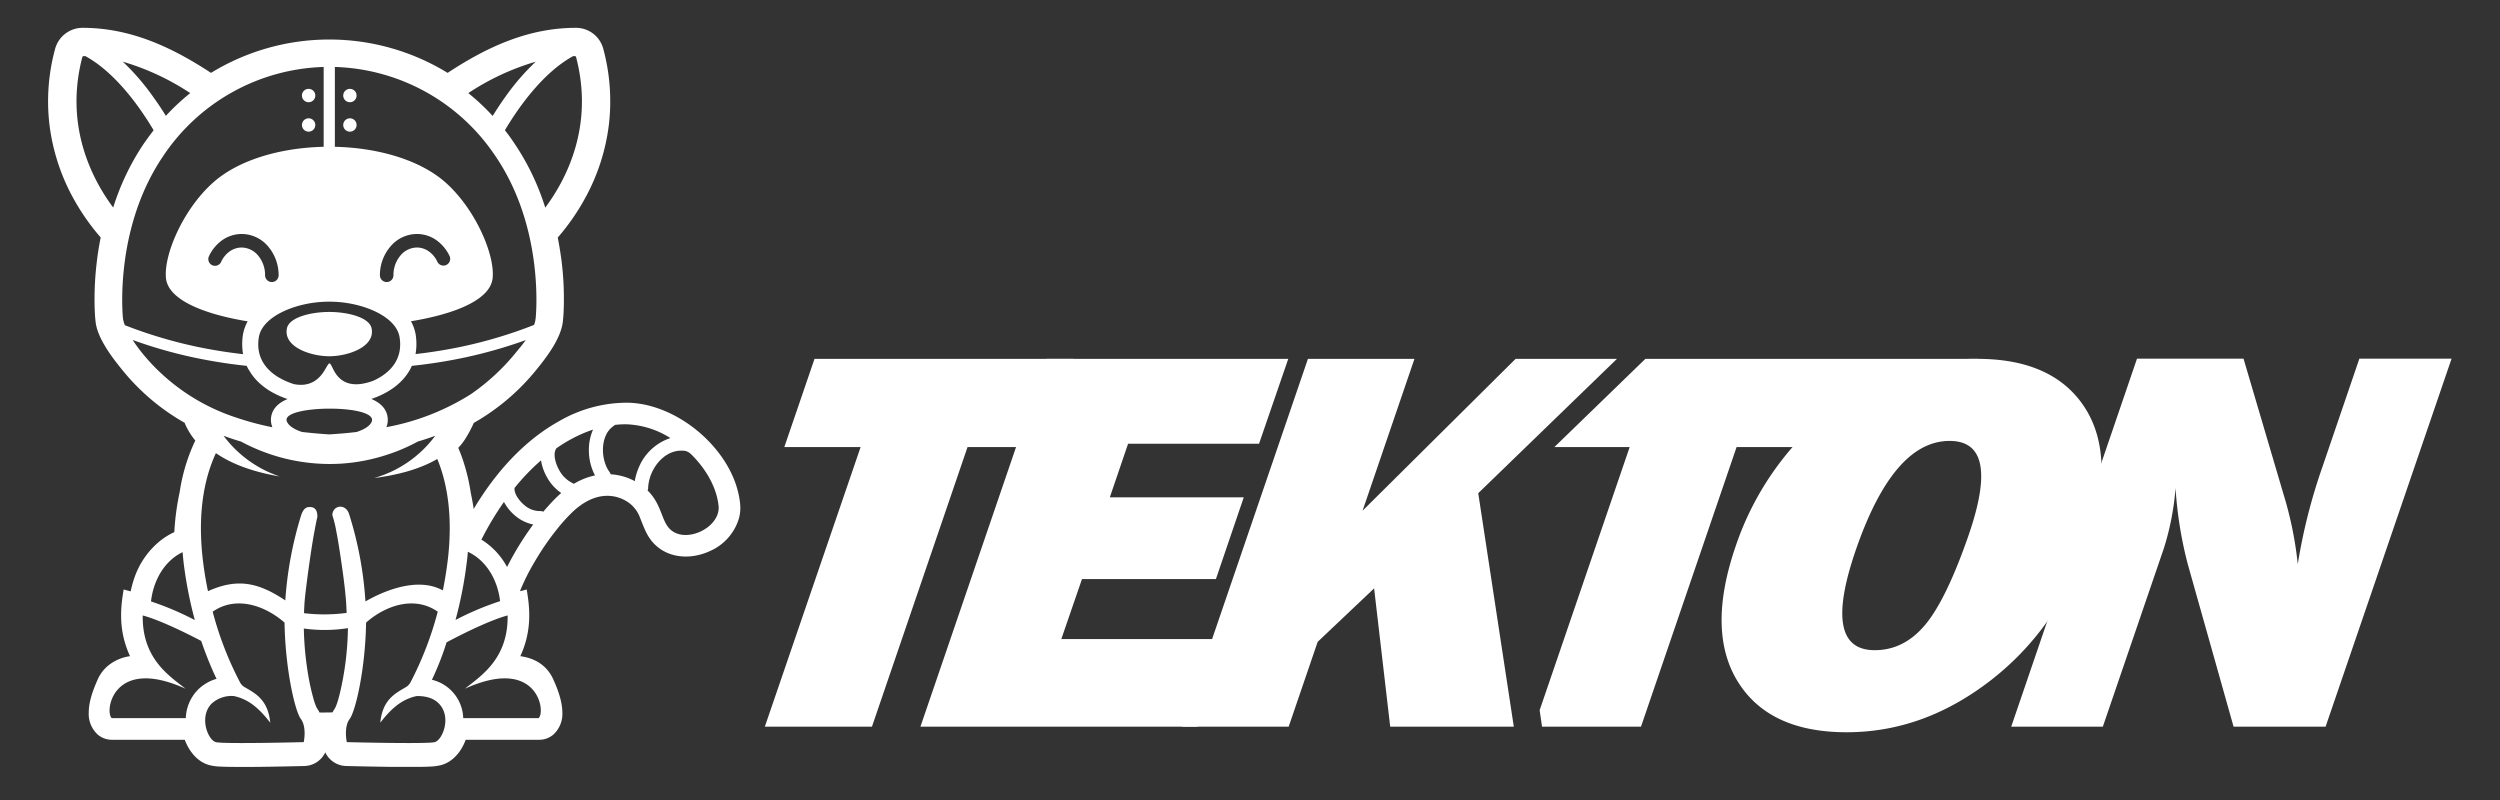 <svg id="Layer_1" data-name="Layer 1" xmlns="http://www.w3.org/2000/svg" viewBox="0 0 720 230.526"><rect x="0" y="0" width="720" height="230.526" fill="#333333" stroke="none"/><defs><style>.cls-1,.cls-2{fill:#fff;}.cls-1{fill-rule:evenodd;}</style></defs><title>tekton-horizontal-white</title><path class="cls-1" d="M94.815,102.599v2.086m55.066,65.575,1.815-.488.217,1.408c1.029,6.474.569,12.08-2.059,17.795,4.063.569,7.611,2.519,9.48,6.663,1.327,2.925,2.6,6.338,2.627,9.588a8.092,8.092,0,0,1-2.654,6.392,6.298,6.298,0,0,1-3.982,1.436H134.117c-1.219,3.332-3.63,6.392-7.151,7.313a16.363,16.363,0,0,1-3.007.406c-1.083.054-2.14.081-3.196.081-2.736.027-5.471,0-8.207,0q-6.419-.081-12.839-.244a6.841,6.841,0,0,1-6.04-3.927,6.817,6.817,0,0,1-6.013,3.927c-4.307.108-8.586.19-12.866.244-2.736.027-5.471.054-8.207,0-1.056,0-2.113-.027-3.196-.081a14.341,14.341,0,0,1-3.034-.406c-3.521-.921-5.905-4.009-7.151-7.313H32.192A6.298,6.298,0,0,1,28.211,211.62a8.092,8.092,0,0,1-2.654-6.392c0-3.25,1.3-6.663,2.6-9.588a10.911,10.911,0,0,1,3.142-4.063,12.798,12.798,0,0,1,6.149-2.6c-2.627-5.715-3.088-11.322-2.059-17.795l.217-1.408,2.031.542a28.742,28.742,0,0,1,.975-3.63,23.572,23.572,0,0,1,7.503-10.916,19.596,19.596,0,0,1,4.09-2.519,72.434,72.434,0,0,1,1.544-11.539A52.578,52.578,0,0,1,56.245,126.868a20.546,20.546,0,0,1-2.763-4.361c-.108-.244-.217-.488-.298-.731a63.245,63.245,0,0,1-17.958-15.222c-2.979-3.657-7.34-9.345-7.72-14.139-.19-1.679-.244-3.359-.271-5.011a89.647,89.647,0,0,1,.65-12.053c.271-2.329.65-4.659,1.111-6.961a64.656,64.656,0,0,1-8.045-11.593A58.683,58.683,0,0,1,14.234,35.805a57.343,57.343,0,0,1,1.652-21.777,8.208,8.208,0,0,1,7.909-6.013c13.868,0,25.84,5.661,36.972,12.974a65.221,65.221,0,0,1,68.148,0c11.105-7.313,23.077-12.974,36.945-12.974a8.122,8.122,0,0,1,7.882,6.04,57.963,57.963,0,0,1,1.625,21.777,58.683,58.683,0,0,1-6.717,20.992,64.517,64.517,0,0,1-8.017,11.593c.433,2.194.785,4.388,1.083,6.636a88.504,88.504,0,0,1,.677,12.27c-.027,1.706-.081,3.413-.271,5.065-.433,4.93-4.659,10.455-7.72,14.193a63.686,63.686,0,0,1-17.958,15.222l-.325.731a37.504,37.504,0,0,1-1.923,3.548,16.767,16.767,0,0,1-2.221,2.898,42.515,42.515,0,0,1,1.517,4.036,55.319,55.319,0,0,1,2.086,8.911c.325,1.544.623,3.115.84,4.659,6.149-10.293,14.328-19.583,24.621-25.298a39.094,39.094,0,0,1,19.854-5.309c7.394.19,14.653,3.63,20.26,8.342,6.149,5.173,11.159,12.568,11.999,20.721a11.798,11.798,0,0,1-.271,4.009,14.902,14.902,0,0,1-8.397,9.643c-5.092,2.384-11.457,2.302-15.737-1.734-2.411-2.302-3.169-4.821-4.388-7.774a9.28,9.28,0,0,0-3.034-4.225,10.609,10.609,0,0,0-7.151-2.14c-3.657.244-6.907,2.329-9.48,4.821a49.083,49.083,0,0,0-4.063,4.496,76.474,76.474,0,0,0-6.582,9.534,61.56,61.56,0,0,0-4.009,7.882,3.527,3.527,0,0,1-.217.46,1.004,1.004,0,0,0,.054.244Zm5.607-23.077a2.322,2.322,0,0,1,.975.19c1.246-1.463,2.546-2.898,3.9-4.225.433-.406.867-.813,1.273-1.165a13.111,13.111,0,0,1-4.063-4.469,14.278,14.278,0,0,1-1.761-4.93,63.257,63.257,0,0,0-7.638,7.963c-.135,1.869,1.706,4.036,2.979,5.038a6.689,6.689,0,0,0,4.334,1.598Zm-1.923,3.873a11.521,11.521,0,0,1-4.875-2.275,13.25,13.25,0,0,1-3.548-4.225,87.889,87.889,0,0,0-6.501,10.861,18.604,18.604,0,0,1,1.977,1.381,20.884,20.884,0,0,1,5.417,6.501,84.486,84.486,0,0,1,7.53-12.243Zm33.099-10.509a1.58,1.58,0,0,1-.163.704c4.117,4.036,3.927,8.749,6.501,11.187,4.523,4.307,14.572-.542,13.949-6.744-.569-5.39-3.684-10.753-8.017-14.979-.027-.027-.054-.054-.081-.054a3.255,3.255,0,0,0-2.302-.867c-5.471-.244-9.697,5.498-9.886,10.753Zm-3.846-1.977a16.248,16.248,0,0,1,1.165-3.955,14.833,14.833,0,0,1,9.101-8.451,25.418,25.418,0,0,0-12.351-3.955,23.068,23.068,0,0,0-3.602.163c-.379.271-.731.542-.921.704a6.476,6.476,0,0,0-.623.596c-2.736,3.088-2.411,9.047-.054,12.243a2.229,2.229,0,0,1,.325.677,16.834,16.834,0,0,1,6.961,1.977Zm-11.457-1.652a15.486,15.486,0,0,1-1.761-6.934,14.637,14.637,0,0,1,1.192-6.257,39.241,39.241,0,0,0-6.717,2.979c-1.273.704-2.546,1.517-3.819,2.384,0,.027-.027.027-.027.054-1.165,1.706-.054,4.74.867,6.338a8.616,8.616,0,0,0,3.657,3.575,1.474,1.474,0,0,1,.488.298,19.946,19.946,0,0,1,6.121-2.438ZM88.883,25.594a1.923,1.923,0,1,1-1.923,1.923,1.896,1.896,0,0,1,1.923-1.923Zm0,8.478A1.923,1.923,0,1,1,86.96,35.995a1.931,1.931,0,0,1,1.923-1.923Zm11.891-8.478a1.923,1.923,0,1,1-1.923,1.923,1.931,1.931,0,0,1,1.923-1.923Zm0,8.478a1.923,1.923,0,1,1-1.923,1.923,1.931,1.931,0,0,1,1.923-1.923ZM96.44,19.283v22.996c12.297.271,24.377,3.684,31.799,10.211,8.559,7.557,14.274,20.64,13.651,27.519-.542,6.176-10.401,10.347-23.538,12.514a11.949,11.949,0,0,1,1.354,3.792,17.257,17.257,0,0,1-.027,5.661c4.957-.569,9.426-1.327,13.408-2.167a131.138,131.138,0,0,0,20.721-6.23,7.423,7.423,0,0,0,.46-1.896s2.844-25.894-11.837-47.102a57.633,57.633,0,0,0-45.992-25.298Zm-3.223,22.996v-22.996A57.642,57.642,0,0,0,46.737,45.339C32.653,66.412,35.415,91.71,35.415,91.71a8.306,8.306,0,0,0,.542,1.95,132.911,132.911,0,0,0,20.612,6.176c4.009.84,8.451,1.598,13.435,2.167a17.256,17.256,0,0,1-.027-5.661,11.949,11.949,0,0,1,1.354-3.792c-13.137-2.167-22.996-6.365-23.538-12.514-.623-6.88,5.092-19.962,13.651-27.519,7.394-6.555,19.475-9.968,31.772-10.238ZM71.061,105.362a145.371,145.371,0,0,1-15.141-2.384A132.894,132.894,0,0,1,38.205,97.913a45.97,45.97,0,0,0,2.898,3.955A58.164,58.164,0,0,0,67.946,120.232,84.047,84.047,0,0,0,78.428,123.049c0-.027-.027-.081-.027-.108a5.798,5.798,0,0,1-.298-2.952c.433-2.492,2.302-4.063,4.713-5.065-4.55-1.544-8.64-4.117-11.024-8.207a7.435,7.435,0,0,1-.731-1.354Zm11.539,15.981c.515,1.327,2.221,2.356,4.361,3.061,2.6.298,5.228.542,7.855.704,2.654-.163,5.309-.379,7.909-.704,2.004-.65,3.63-1.571,4.253-2.79,2.709-5.255-26.219-5.119-24.377-.271Zm68.825-23.402a134.797,134.797,0,0,1-17.66,5.038,146.536,146.536,0,0,1-15.141,2.384c-.217.46-.433.894-.677,1.327-2.384,4.063-6.446,6.663-10.997,8.207,2.356,1.002,4.171,2.546,4.632,4.957a5.733,5.733,0,0,1-.298,3.169,68.854,68.854,0,0,0,24.296-9.48,62.254,62.254,0,0,0,13.624-12.785c.785-.894,1.517-1.869,2.221-2.817ZM93.65,106.364c-1.219,2.14-3.738,5.336-9.047,4.253-6.528-2.113-11.214-6.501-10.049-13.516C75.611,90.762,86.147,86.808,94.788,86.889h.081c8.64-.081,19.177,3.873,20.206,10.211,1.002,6.067-2.356,10.184-7.53,12.541-7.665,2.844-10.347-.867-11.539-3.223-.569-1.138-.813-1.734-1.111-1.761H94.815c-.244.108-.542.65-1.165,1.706ZM94.815,89.842c-5.228,0-11.566,1.517-12.189,4.767C81.597,99.999,89.587,102.599,94.815,102.599h.108c5.228-.027,13.137-2.627,12.107-7.99-.623-3.25-6.961-4.767-12.189-4.767ZM80.243,79.278a1.95,1.95,0,1,1-3.9,0,8.738,8.738,0,0,0-2.059-5.742,6.271,6.271,0,0,0-4.686-2.248A5.881,5.881,0,0,0,66.239,72.344a7.458,7.458,0,0,0-2.546,3.061,1.933,1.933,0,1,1-3.494-1.652,11.794,11.794,0,0,1,3.873-4.632,9.77,9.77,0,0,1,5.553-1.734,9.989,9.989,0,0,1,7.584,3.575,12.773,12.773,0,0,1,3.034,8.315Zm29.172,0a1.95,1.95,0,0,0,3.9,0,8.739,8.739,0,0,1,2.059-5.742,6.227,6.227,0,0,1,4.686-2.248,5.881,5.881,0,0,1,3.359,1.056,7.458,7.458,0,0,1,2.546,3.061,1.945,1.945,0,0,0,3.521-1.652,11.794,11.794,0,0,0-3.873-4.632,9.77,9.77,0,0,0-5.553-1.734,9.989,9.989,0,0,0-7.584,3.575,12.651,12.651,0,0,0-3.061,8.315Zm1.571,51.843a53.018,53.018,0,0,1-12.785,2.411,53.939,53.939,0,0,1-28.792-6.365c-1.706-.488-3.359-1.056-5.011-1.652a33.206,33.206,0,0,0,16.17,11.701c-6.582-1.111-13.245-3.142-18.391-6.717-3.332,7.205-5.363,17.227-3.738,30.905q.569,4.672,1.463,8.857c8.668-3.927,14.735-2.356,22.265,2.654a107.095,107.095,0,0,1,4.55-24.486c.515-1.544,1.192-2.302,2.113-2.384.975-.081,2.627-.027,2.573,2.844-.298,1.165-.542,2.546-.731,3.548-.515,2.654-.921,5.363-1.327,8.045-.379,2.654-.758,5.309-1.083,7.99-.217,1.706-.433,3.467-.569,5.2-.054.975-.108,1.95-.135,2.925a48.962,48.962,0,0,0,12.27-.081c-.027-.948-.081-1.923-.135-2.871-.298-4.28-.948-8.776-1.571-13.028-.379-2.546-.785-5.119-1.273-7.638a33.989,33.989,0,0,0-1.138-4.632c.081-2.844,3.792-3.467,4.821-.325a105.3,105.3,0,0,1,4.713,25.19c6.799-3.9,15.791-6.799,22.292-3.169.569-2.736,1.029-5.607,1.408-8.64,1.517-12.649-.108-22.183-3.007-29.226-5.201,3.061-11.809,4.686-18.175,5.498a33.188,33.188,0,0,0,17.579-12.162c-1.652.596-3.332,1.165-5.011,1.652a51.02,51.02,0,0,1-9.345,3.955ZM35.361,17.766A71.554,71.554,0,0,1,54.782,26.812a63.688,63.688,0,0,0-7.015,6.555c-1.165-1.923-2.438-3.792-3.765-5.634a66.474,66.474,0,0,0-8.64-9.968ZM23.958,16.168h.65c7.692,4.225,14.572,12.812,19.637,21.344C43.216,38.839,42.214,40.22,41.239,41.629A71.128,71.128,0,0,0,32.599,59.776C26.396,51.434,18.514,36.103,23.741,16.33c.081-.027.135-.108.217-.163Zm141.741,0h-.65c-7.692,4.225-14.572,12.812-19.637,21.344.84,1.056,1.652,2.167,2.411,3.304a70.819,70.819,0,0,1,9.209,18.987c6.203-8.342,14.085-23.673,8.857-43.446l-.19-.19Zm-11.403,1.598a71.181,71.181,0,0,0-19.421,9.047,63.968,63.968,0,0,1,7.015,6.582c1.192-1.923,2.438-3.819,3.765-5.661a66.473,66.473,0,0,1,8.64-9.968ZM61.255,176.164a96.059,96.059,0,0,0,7.828,20.26,3.44,3.44,0,0,0,1.652,1.625c2.682,1.625,6.446,3.386,7.097,10.076-3.061-3.9-5.986-6.69-10.482-7.665a8.568,8.568,0,0,0-6.419,2.194c-3.711,3.846-1.029,10.482,1.219,11.078s25.325,0,25.325,0,.948-4.307-.84-6.69c-1.761-2.411-4.496-14.681-4.686-27.736-5.417-4.74-13.787-7.936-20.694-3.142Zm64.817,0a97.823,97.823,0,0,1-7.801,20.26,3.689,3.689,0,0,1-1.652,1.625c-2.682,1.625-6.446,3.386-7.097,10.076,3.061-3.9,5.986-6.69,10.482-7.665,2.194-.027,4.713.406,6.419,2.194,3.711,3.846,1.029,10.482-1.219,11.078s-25.325,0-25.325,0-.948-4.307.84-6.69c1.761-2.411,4.523-14.681,4.713-27.736,5.363-4.74,13.733-7.936,20.639-3.142ZM95.763,205.174c-.677,0-1.381.027-2.086.027H92.025a14.849,14.849,0,0,0-.84-1.408,16.35,16.35,0,0,1-.867-2.438,64.262,64.262,0,0,1-1.571-7.042,90.6,90.6,0,0,1-1.246-13.299,43.411,43.411,0,0,0,12.703-.108A86.485,86.485,0,0,1,98.607,196.316c-.352,1.788-1.246,6.121-2.167,7.72a12.554,12.554,0,0,0-.677,1.138ZM146.197,177.248c.19,12.487-7.692,17.416-12.297,21.1,20.965-9.534,23.375,6.69,21.208,8.478H133.412a11.736,11.736,0,0,0-9.02-11.051,83.095,83.095,0,0,0,4.225-10.78c6.121-3.277,13.326-6.636,17.579-7.747Zm-11.457-18.337c5.255,2.438,8.559,7.99,9.29,14.22A83.64,83.64,0,0,0,131.191,178.548a118.312,118.312,0,0,0,3.223-16.495c.135-1.002.244-2.059.325-3.142Zm-82.152.108c-5.173,2.492-8.397,8.017-9.101,14.193a86.562,86.562,0,0,1,12.622,5.363,118.312,118.312,0,0,1-3.223-16.495c-.108-1.002-.217-2.031-.298-3.061ZM41.103,177.248c-.19,12.487,7.692,17.416,12.324,21.1-20.992-9.534-23.375,6.69-21.235,8.478H53.509a12.284,12.284,0,0,1,3.359-8.045,12.506,12.506,0,0,1,5.498-3.277c-.433-.894-.84-1.788-1.246-2.709q-1.747-4.022-3.169-8.207c-5.932-3.115-12.73-6.257-16.847-7.34Z"/><polygon class="cls-2" points="278.648 128.76 251.12 209.285 220.272 209.285 247.857 128.76 225.881 128.76 234.58 103.349 309.267 103.349 300.568 128.76 278.648 128.76"/><polygon class="cls-2" points="353.507 184.046 344.865 209.285 265.084 209.285 301.312 103.349 371.02 103.349 362.607 127.787 324.891 127.787 319.626 143.24 358.2 143.24 350.188 166.762 311.614 166.762 305.662 184.046 353.507 184.046"/><polygon class="cls-2" points="435.978 209.285 400.38 209.285 395.744 169.452 379.49 184.847 371.135 209.285 340.458 209.285 376.686 103.349 407.362 103.349 392.425 147.074 436.493 103.349 465.681 103.349 425.734 142.038 435.978 209.285"/><polygon class="cls-1" points="500.135 128.76 472.606 209.285 444.105 209.285 443.418 204.535 469.344 128.76 447.653 128.76 473.866 103.349 569.729 103.349 522.055 128.76 500.135 128.76"/><path class="cls-2" d="M531.841,210.888q-22.32,0-31.363-14.594-9.014-14.594-.572-39.089a84.677,84.677,0,0,1,26.899-38.631,65.931,65.931,0,0,1,42.695-15.224c14.709,0,25.125,4.807,31.134,14.365,5.952,9.558,6.124,22.378.63,38.345-5.723,16.54-15.052,29.875-27.872,39.833-12.934,10.016-26.727,14.995-41.55,14.995Zm8.07-23.637c5.551,0,10.302-2.346,14.365-7.097s8.299-13.392,12.648-25.926c6.295-18.2,4.464-27.242-5.437-27.242-10.76,0-19.688,10.359-26.899,31.077q-10.13,29.188,5.323,29.188Z"/><path class="cls-2" d="M669.77,209.285H643.271L630.108,162.584a114.391,114.391,0,0,1-3.548-22.034A77.476,77.476,0,0,1,623.183,157.948L605.613,209.285H579.229L615.457,103.292h30.676l11.446,38.803a105.714,105.714,0,0,1,4.178,20.374,162.503,162.503,0,0,1,7.039-27.815L679.499,103.292h26.556Z"/></svg>